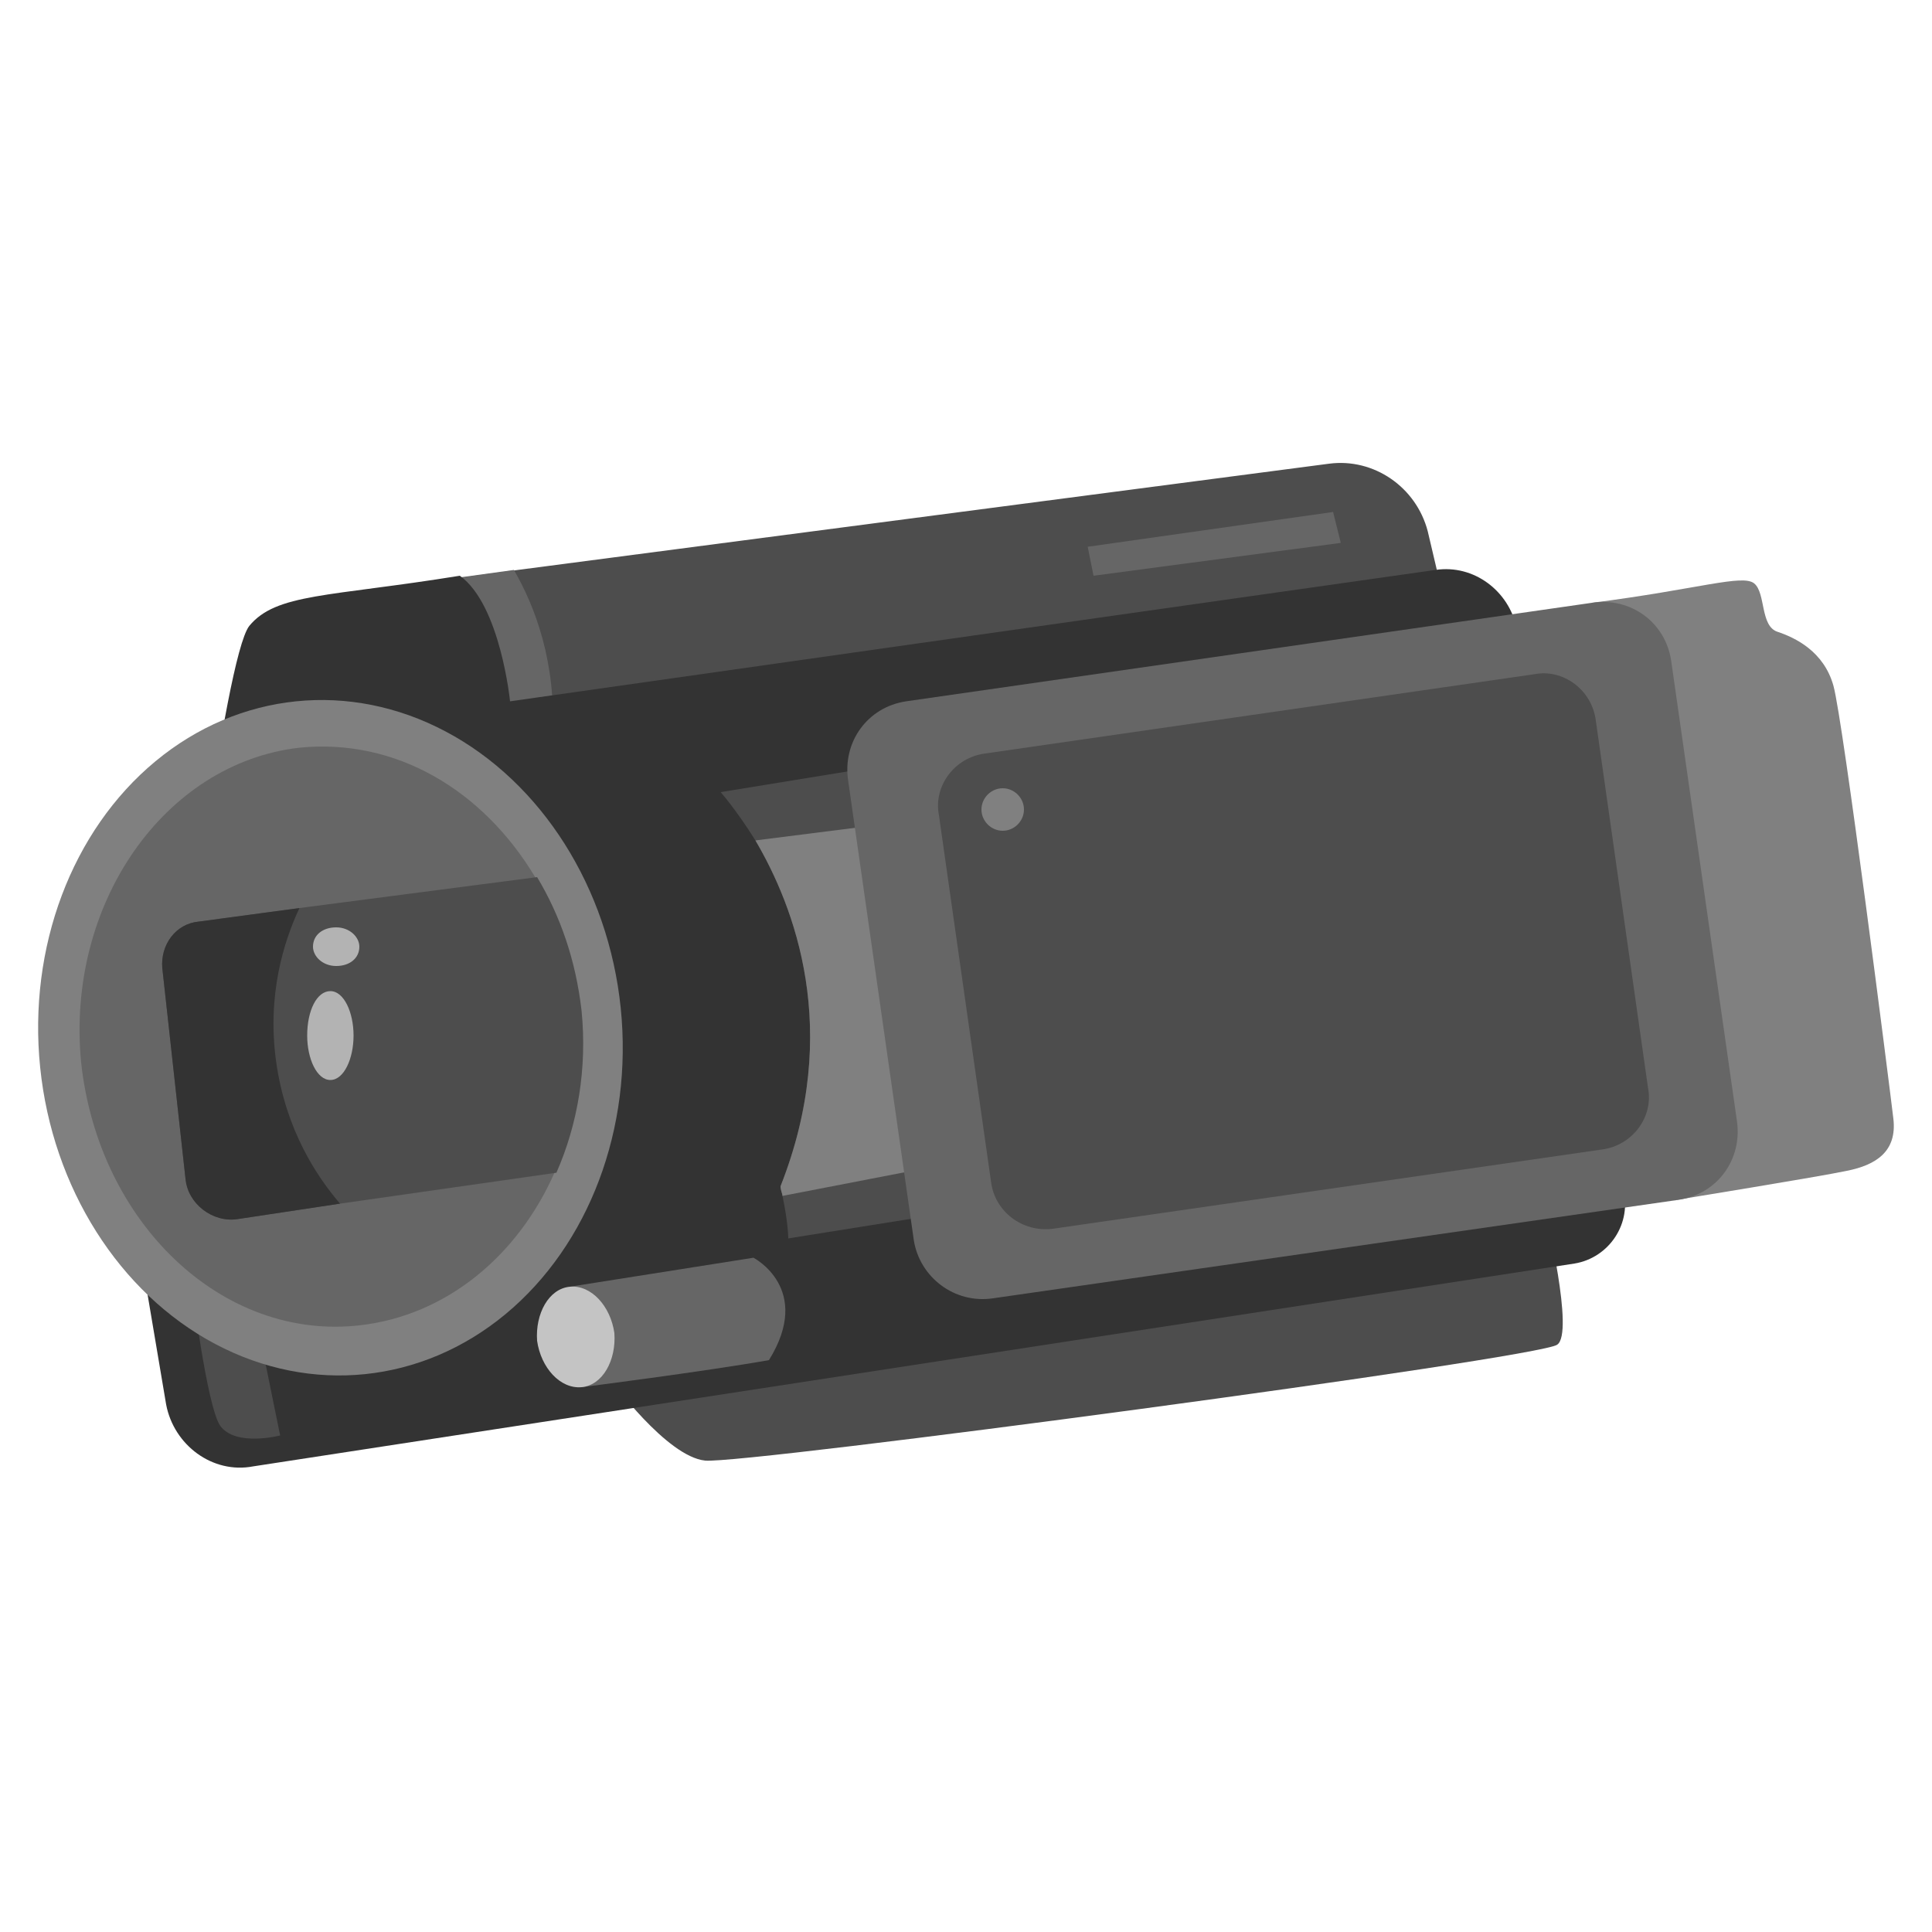 <?xml version="1.0" encoding="utf-8"?>
<!-- Generator: Adobe Illustrator 26.3.1, SVG Export Plug-In . SVG Version: 6.00 Build 0)  -->
<svg version="1.1" id="OBJECT" xmlns="http://www.w3.org/2000/svg" xmlns:xlink="http://www.w3.org/1999/xlink" x="0px" y="0px"
	 width="100px" height="100px" viewBox="0 0 100 100" enable-background="new 0 0 100 100" xml:space="preserve">
<g>
	<g>
		<path fill="#4D4D4D" d="M80.6,69.6c0.9-0.6-0.6-6.8-0.6-6.8l-48.4,8.6c0,0,2.9,4,4.9,4.2C38.5,75.8,79.7,70.3,80.6,69.6z"/>
	</g>
	<g>
		<path fill="#4D4D4D" d="M27,38.3l1.7-0.3l46-7.1l-0.8-3.4c-0.6-2.3-2.8-3.8-5.1-3.5l-42,5.5l-2.9,0.4l2.3,8.4l0,0.1L27,38.3z"/>
	</g>
	<g>
		<path fill="#666666" d="M28.6,38.1C28.6,38.1,28.6,38.1,28.6,38.1c0.2-3.8-0.9-6.7-2-8.6l-2.9,0.4l2.3,8.4c0.3,0,0.7,0,1,0
			C27.5,38.3,28.1,38.2,28.6,38.1z"/>
	</g>
	<g>
		<path fill="#333333" d="M13.1,75.9l68.4-10.5c1.8-0.3,3-2.1,2.5-3.9l-5.5-29c-0.4-1.9-2.2-3.3-4.2-3l-47.9,6.8c0,0-0.5-5-2.6-6.5
			c-6.8,1.1-9.5,0.9-10.9,2.6c-1.3,1.7-3.6,20.9-3.6,20.9L7.3,65l1.3,7.7C9,74.8,11,76.3,13.1,75.9z"/>
	</g>
	<g>
		<path fill="#666666" d="M39,65.1l-9.5,1.5l0.6,5.2c0,0,6.3-0.8,9.7-1.4C42.1,66.7,39,65.1,39,65.1z"/>
	</g>
	<g>
		<path fill="#C4C4C4" d="M30.1,71.8c1.1-0.1,1.8-1.4,1.7-2.8c-0.2-1.4-1.2-2.5-2.3-2.4c-1.1,0.1-1.8,1.4-1.7,2.8
			C28,70.8,29,71.9,30.1,71.8z"/>
	</g>
	<g>
		<path fill="#4D4D4D" d="M40.5,61.9c0.3,1.4,0.3,2.2,0.3,2.2l9.4-1.5l-0.4-2.5L47,42.5l-0.5-3L37.3,41c0,0,0.8,0.9,1.8,2.5
			c2,3.4,4.5,9.8,1.3,17.9C40.4,61.6,40.5,61.8,40.5,61.9z"/>
	</g>
	<g>
		<path fill="#808080" d="M40.5,61.9l9.3-1.8l6.1-1.2l0.5-17.7L47,42.5l-7.9,1c2,3.4,4.5,9.8,1.3,17.9
			C40.4,61.6,40.5,61.8,40.5,61.9z"/>
	</g>
	<g>
		<path fill="#4D4D4D" d="M14.5,74.3l-1.1-5.4l-3.5-2.6c0,0,0.8,6.5,1.5,7.5C12.2,74.9,14.5,74.3,14.5,74.3z"/>
	</g>
	<g>
		
			<ellipse transform="matrix(0.995 -0.102 0.102 0.995 -5.388 2.026)" fill="#808080" cx="17.1" cy="53.7" rx="15.1" ry="17.5"/>
	</g>
	<g>
		<path fill="#666666" d="M18.6,68.6c4.5-0.5,8.2-3.6,10.1-7.9c1.1-2.5,1.6-5.4,1.3-8.4c-0.3-2.6-1.1-4.9-2.3-6.9
			c-2.7-4.5-7.2-7.2-12.2-6.7C8.5,39.5,3.4,46.8,4.2,55C5.1,63.3,11.5,69.4,18.6,68.6z"/>
	</g>
	<g>
		<path fill="#4D4D4D" d="M12.3,63.1l5.3-0.8l11.2-1.6c1.1-2.5,1.6-5.4,1.3-8.4c-0.3-2.6-1.1-4.9-2.3-6.9L15.5,47l-5.2,0.7
			c-1.2,0.1-2,1.2-1.9,2.4L9.6,61C9.8,62.3,11,63.3,12.3,63.1z"/>
	</g>
	<g>
		<path fill="#333333" d="M10.3,47.7c-1.2,0.1-2,1.2-1.9,2.4L9.6,61c0.1,1.3,1.4,2.3,2.7,2.1l5.3-0.8c-1.2-1.4-2.8-3.8-3.3-7.3
			c-0.5-3.5,0.4-6.3,1.2-8L10.3,47.7z"/>
	</g>
	<g>
		<path fill="#B3B3B3" d="M18.3,53.6c0-1.2-0.5-2.3-1.2-2.3s-1.2,1-1.2,2.3c0,1.2,0.5,2.3,1.2,2.3S18.3,54.8,18.3,53.6z"/>
	</g>
	<g>
		<path fill="#B3B3B3" d="M18.6,49c0-0.5-0.5-1-1.2-1s-1.2,0.4-1.2,1c0,0.5,0.5,1,1.2,1S18.6,49.6,18.6,49z"/>
	</g>
	<g>
		<path fill="#808080" d="M98,57.9c-0.2-1.7-2.6-20.6-3.1-22.4c-0.5-1.8-2-2.5-2.9-2.8c-0.9-0.3-0.6-2-1.2-2.5
			c-0.6-0.5-2.9,0.3-8.4,1l4.4,30.9c0,0,7.4-1.2,8.8-1.5C97.1,60.3,98.2,59.6,98,57.9z"/>
	</g>
	<g>
		<path fill="#666666" d="M51.4,67.2l35.5-5.1c2-0.3,3.3-2.1,3-4.1l-3.4-23.8c-0.3-2-2.1-3.3-4.1-3l-35.5,5.1c-2,0.3-3.3,2.1-3,4.1
			l3.4,23.8C47.6,66.1,49.4,67.5,51.4,67.2z"/>
	</g>
	<g>
		<path fill="#4D4D4D" d="M54.5,63.6l28.4-4.1c1.6-0.2,2.7-1.7,2.4-3.2l-2.7-19c-0.2-1.6-1.7-2.7-3.2-2.4l-28.4,4.1
			c-1.6,0.2-2.7,1.7-2.4,3.2l2.7,19C51.5,62.7,52.9,63.8,54.5,63.6z"/>
	</g>
	<g>
		<path fill="#808080" d="M53,41.9c0-0.6-0.5-1.1-1.1-1.1c-0.6,0-1.1,0.5-1.1,1.1c0,0.6,0.5,1.1,1.1,1.1C52.5,43,53,42.5,53,41.9z"
			/>
	</g>
	<g>
		<polygon fill="#666666" points="69,26.5 56.3,28.3 56.6,29.8 69.4,28.1 		"/>
	</g>
</g>
</svg>
